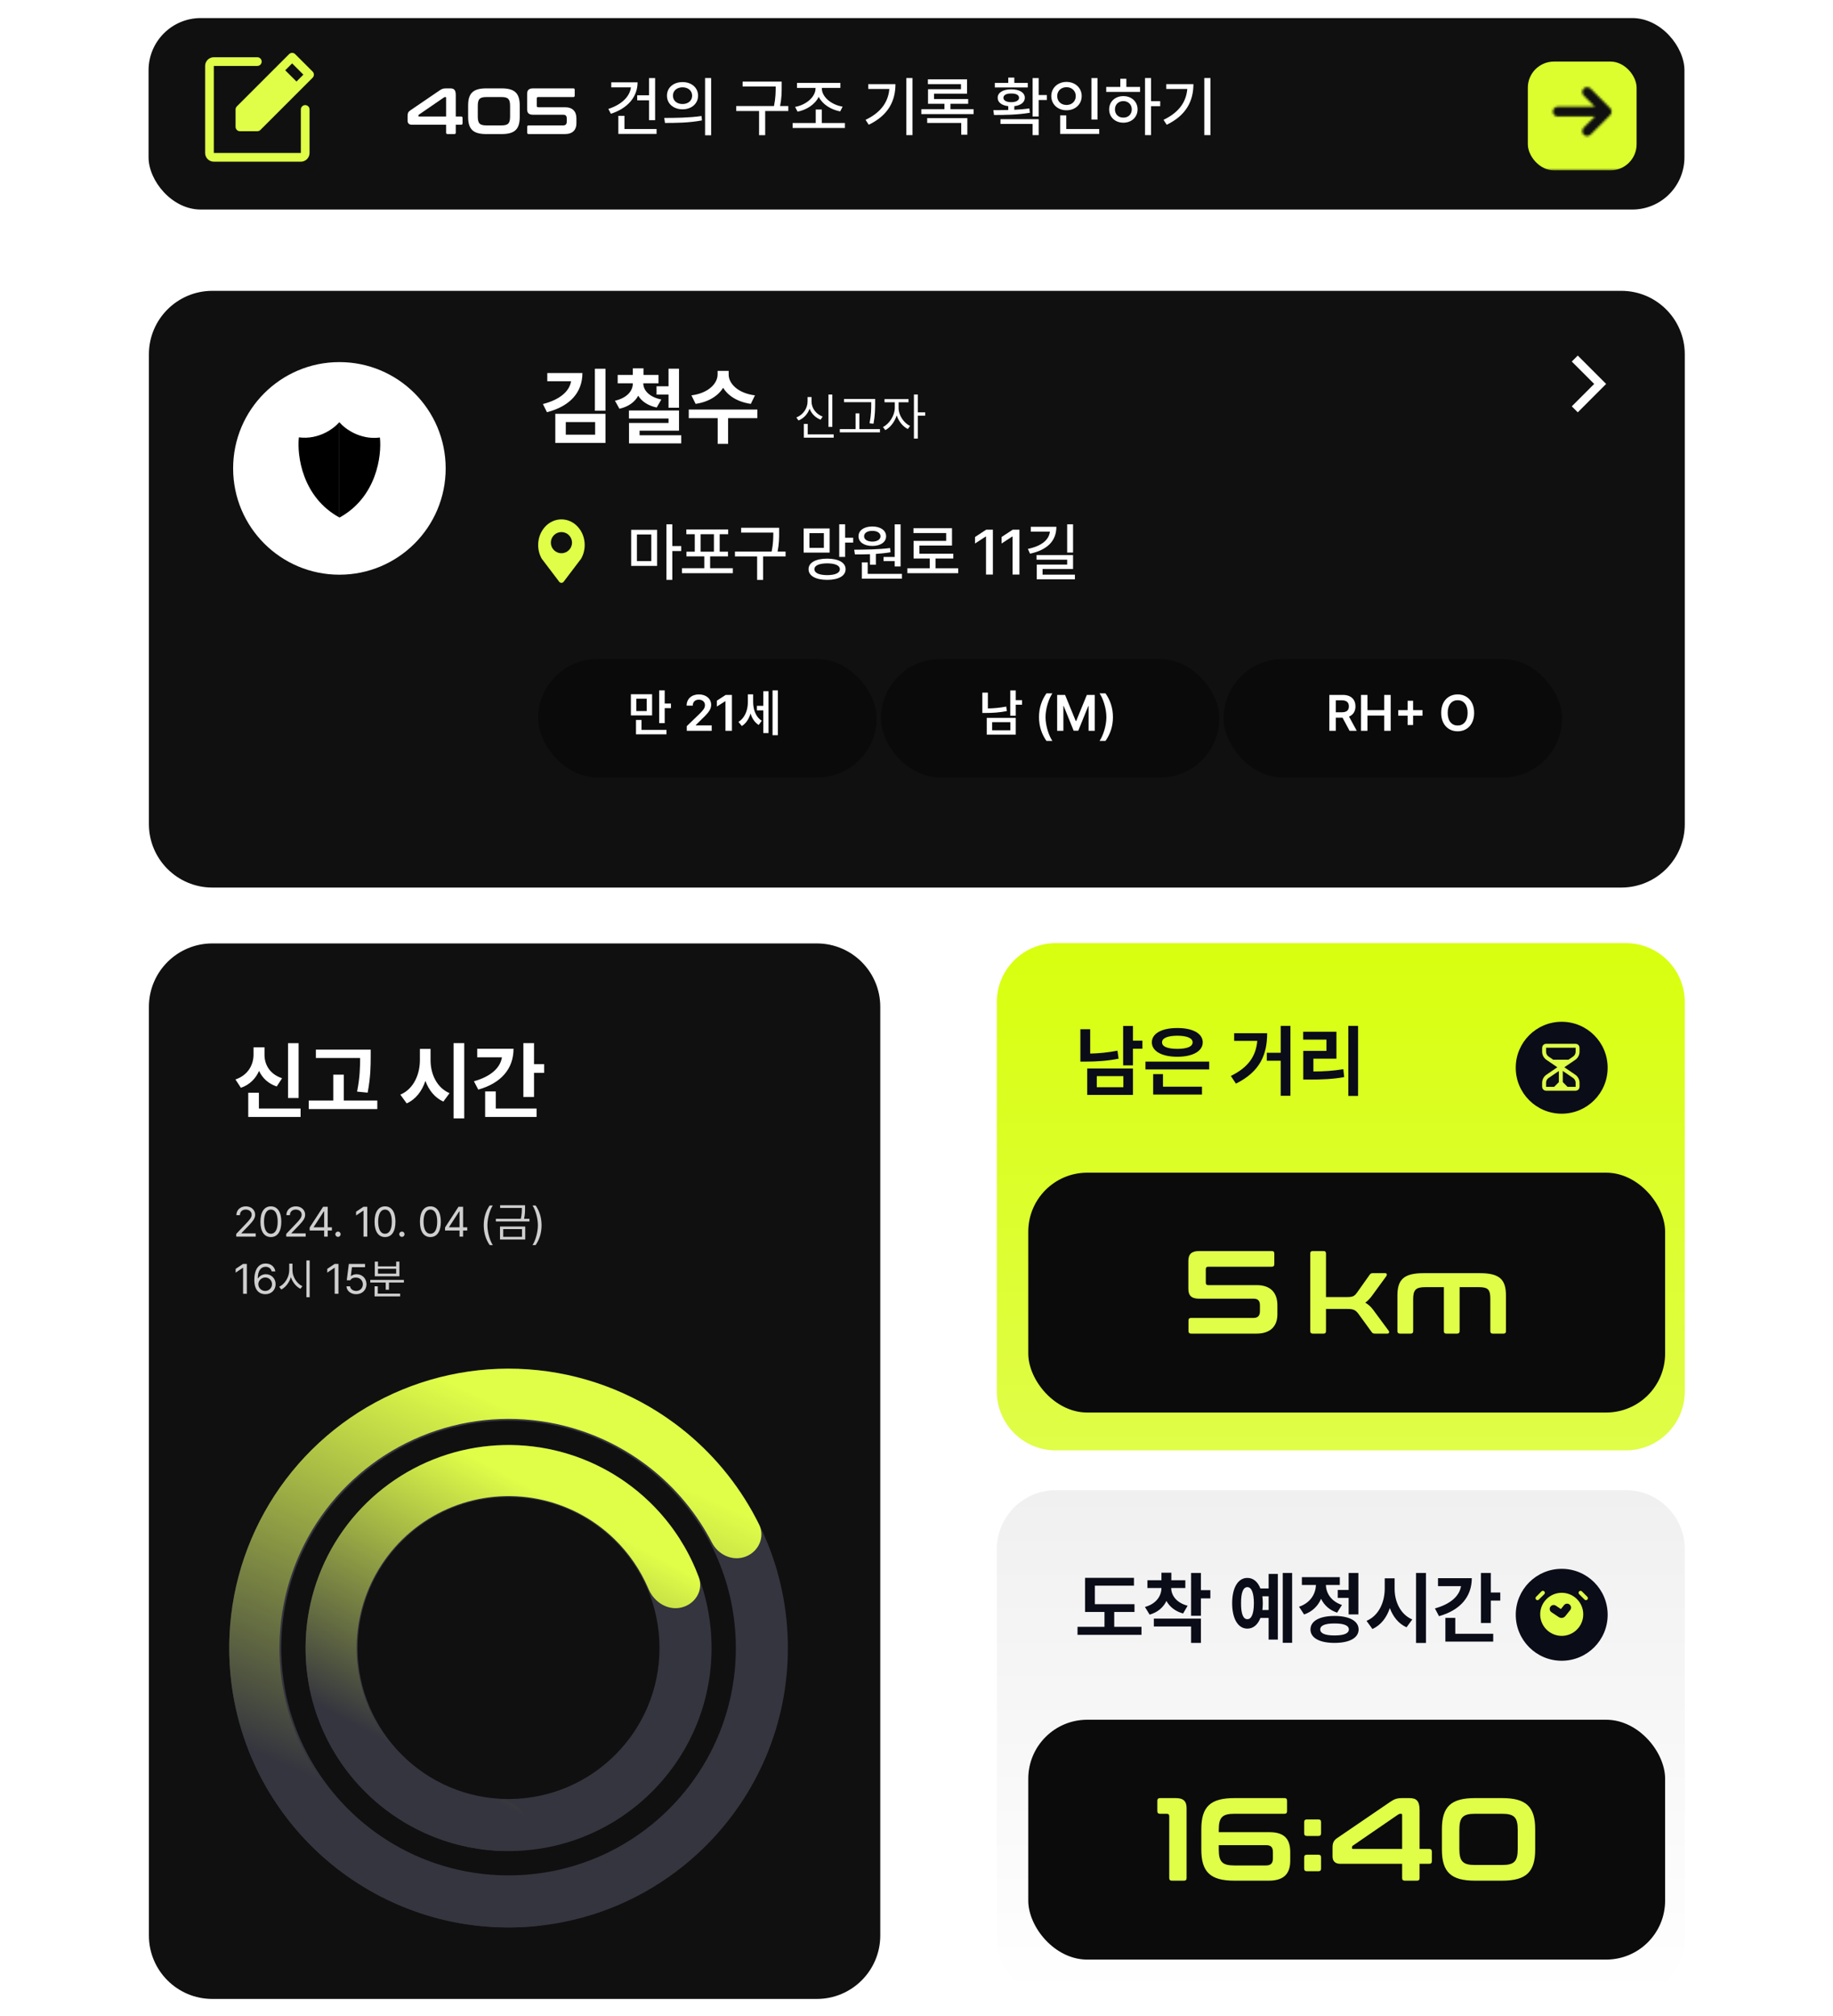 <svg width="802" height="882" viewBox="0 0 802 882" fill="none" xmlns="http://www.w3.org/2000/svg">
<g filter="url(#filter0_d_6078_117)">
<path d="M65.148 147.589C65.148 132.253 77.581 119.82 92.917 119.82H709.38C724.716 119.82 737.148 132.253 737.148 147.589V353.077C737.148 368.413 724.716 380.845 709.38 380.845H92.917C77.581 380.845 65.148 368.413 65.148 353.077V147.589Z" fill="#101010"/>
</g>
<path d="M254.823 163.184C254.823 171.861 249.146 177.791 239.312 180.322L237.54 176.743C244.952 174.844 249.146 171.192 249.869 166.763H239.456V163.184H254.823ZM242.963 193.772V181.009H264.911V193.772H242.963ZM247.555 190.157H260.391V184.625H247.555V190.157ZM260.283 179.671V161.303H264.911V179.671H260.283ZM281.471 167.776C281.489 170.704 284.038 173.687 289.353 174.754L287.328 178.261C283.459 177.448 280.766 175.567 279.247 173.109C277.783 175.821 275.035 177.9 271.021 178.803L269.069 175.296C274.384 174.067 276.879 170.957 276.879 167.776V167.667H270.262V164.015H276.879V161.123H281.543V164.015H288.124V167.667H281.471V167.776ZM275.179 183.07V179.563H297.09V188.385H279.844V190.41H298.067V193.953H275.215V185.022H292.499V183.07H275.179ZM287.256 172.621V168.969H292.499V161.267H297.09V178.37H292.499V172.621H287.256ZM318.821 163.834C318.803 167.721 322.78 172.006 330.319 172.946L328.511 176.67C322.762 175.839 318.55 173.181 316.398 169.62C314.229 173.163 310.035 175.839 304.358 176.67L302.514 172.946C309.999 172.006 313.958 167.721 313.976 163.834V162.244H318.821V163.834ZM301.357 182.925V179.165H331.367V182.925H318.568V194.17H314.012V182.925H301.357Z" fill="white"/>
<path d="M364.165 172.594V186.739H362.473V172.594H364.165ZM348.437 182.617C351.355 181.478 353.34 178.658 353.34 175.61V173.679H355.076V175.61C355.054 178.549 357.061 181.185 359.935 182.227L359.046 183.593C356.811 182.736 355.076 181.001 354.219 178.777C353.383 181.142 351.626 183.04 349.37 183.94L348.437 182.617ZM351.713 191.447V185.437H353.405V190.015H364.773V191.447H351.713ZM382.909 174.525V176.456C382.888 178.821 382.888 181.467 382.193 185.351L380.458 185.155C381.185 181.467 381.185 178.766 381.195 176.456V175.935H369.307V174.525H382.909ZM367.441 189.125V187.715H374.34V180.816H376.011V187.715H385.014V189.125H367.441ZM393.171 178.495C393.149 181.587 395.383 184.993 398.182 186.327L397.206 187.672C395.036 186.609 393.203 184.331 392.335 181.717C391.446 184.548 389.515 187.043 387.357 188.149L386.315 186.804C389.092 185.448 391.479 181.782 391.5 178.495V175.979H387.009V174.569H397.509V175.979H393.171V178.495ZM399.874 191.859V172.573H401.566V180.383H404.799V181.836H401.566V191.859H399.874Z" fill="white"/>
<g filter="url(#filter1_d_6078_117)">
<rect x="235.461" y="286.43" width="148.099" height="51.835" rx="25.917" fill="#0A0A0A"/>
</g>
<path d="M285.318 303.699V312.962H276.033V303.699H285.318ZM278.268 321.228V314.936H280.676V319.275H291.61V321.228H278.268ZM278.398 311.053H282.954V305.63H278.398V311.053ZM288.421 316.325V302.007H290.829V307.756H293.562V309.773H290.829V316.325H288.421ZM300.483 319.688V317.648L306.036 312.29C307.62 310.706 308.444 309.773 308.444 308.45C308.444 306.986 307.284 306.064 305.754 306.064C304.138 306.064 303.097 307.072 303.108 308.667H300.418C300.407 305.695 302.641 303.764 305.776 303.764C308.987 303.764 311.145 305.684 311.156 308.32C311.145 310.088 310.299 311.52 307.208 314.437L304.409 317.214V317.323H311.395V319.688H300.483ZM320.246 303.981V319.688H317.404V306.736H317.317L313.651 309.079V306.497L317.534 303.981H320.246ZM329.531 307.148C329.542 310.316 330.627 313.613 333.284 315.284L331.961 317.128C330.193 316.065 329.043 314.242 328.392 312.105C327.687 314.459 326.429 316.455 324.585 317.583L323.088 315.783C325.941 314.058 327.199 310.598 327.21 307.257V303.742H329.531V307.148ZM331.18 310.749V308.754H333.979V302.354H336.256V320.664H333.979V310.749H331.18ZM338.014 321.618V302.007H340.335V321.618H338.014Z" fill="white"/>
<g filter="url(#filter2_d_6078_117)">
<rect x="385.414" y="286.43" width="148.099" height="51.835" rx="25.917" fill="#0A0A0A"/>
</g>
<path d="M444.425 302.028V306.28H447.18V308.276H444.425V313.071H442.017V302.028H444.425ZM429.803 311.878V302.983H432.233V309.893C434.738 309.86 437.396 309.632 440.26 309.079L440.542 311.053C437.288 311.704 434.272 311.878 431.43 311.878H429.803ZM431.734 321.358V314.025H444.425V321.358H431.734ZM434.098 319.449H442.06V315.913H434.098V319.449ZM454.599 313.7C454.599 309.621 455.814 306.215 457.854 303.308H460.457C458.96 305.467 457.463 309.817 457.463 313.7C457.463 317.583 458.96 321.944 460.457 324.113H457.854C455.814 321.184 454.599 317.789 454.599 313.7ZM462.54 303.981H466.011L470.675 315.392H470.87L475.534 303.981H479.005V319.688H476.294V308.884H476.142L471.781 319.644H469.764L465.403 308.84H465.273V319.688H462.54V303.981ZM486.946 313.7C486.946 317.789 485.731 321.184 483.691 324.113H481.088C482.585 321.944 484.082 317.583 484.082 313.7C484.082 309.817 482.585 305.467 481.088 303.308H483.691C485.731 306.215 486.946 309.621 486.946 313.7Z" fill="white"/>
<g filter="url(#filter3_d_6078_117)">
<rect x="535.359" y="286.43" width="148.099" height="51.835" rx="25.917" fill="#0A0A0A"/>
</g>
<path d="M581.633 319.688V303.981H587.534C591.135 303.981 593.055 305.998 593.066 308.992C593.055 311.129 592.079 312.713 590.235 313.461L593.63 319.688H590.484L587.404 313.939H584.453V319.688H581.633ZM584.453 311.574H587.1C589.226 311.585 590.181 310.674 590.181 308.992C590.181 307.322 589.226 306.346 587.1 306.346H584.453V311.574ZM595.496 319.688V303.981H598.316V310.641H605.627V303.981H608.469V319.688H605.627V313.006H598.316V319.688H595.496ZM615.888 317.149V313.049H611.788V310.641H615.888V306.541H618.275V310.641H622.396V313.049H618.275V317.149H615.888ZM644.98 311.834C644.991 316.911 641.889 319.904 637.778 319.904C633.645 319.904 630.564 316.9 630.575 311.834C630.564 306.758 633.645 303.764 637.778 303.764C641.889 303.764 644.991 306.758 644.98 311.834ZM633.417 311.834C633.406 315.425 635.218 317.366 637.778 317.366C640.348 317.366 642.149 315.425 642.138 311.834C642.149 308.244 640.348 306.302 637.778 306.302C635.218 306.302 633.406 308.244 633.417 311.834Z" fill="white"/>
<path d="M287.515 231.765V247.547H276.153V231.765H287.515ZM278.675 245.459H284.966V233.799H278.675V245.459ZM291.583 253.649V229.351H294.159V238.87H298.064V241.039H294.159V253.649H291.583ZM320.634 248.551V250.747H298.397V248.551H308.159V243.371H300.349V241.337H303.983V233.69H300.295V231.602H318.6V233.69H314.885V241.337H318.518V243.371H310.708V248.551H320.634ZM306.532 241.337H312.363V233.69H306.532V241.337ZM340.898 230.87V233.012C340.898 235.317 340.898 237.826 340.22 241.283H343.718V243.398H333.875V253.676H331.271V243.398H321.563V241.283H337.617C338.335 237.812 338.335 235.276 338.349 233.012V232.985H324.275V230.87H340.898ZM362.987 231.168V241.744H351.625V231.168H362.987ZM353.767 248.985C353.767 246.11 356.913 244.374 361.93 244.374C366.892 244.374 369.984 246.11 369.984 248.985C369.984 251.927 366.892 253.635 361.93 253.649C356.913 253.635 353.767 251.927 353.767 248.985ZM354.147 239.656H360.465V233.229H354.147V239.656ZM356.343 248.985C356.33 250.666 358.418 251.561 361.93 251.588C365.414 251.561 367.475 250.666 367.462 248.985C367.475 247.371 365.414 246.449 361.93 246.435C358.418 246.449 356.33 247.371 356.343 248.985ZM367.19 243.615V229.351H369.767V235.236H373.292V237.351H369.767V243.615H367.19ZM394.045 229.378V247.791H391.468V245.459H386.587V243.642H391.468V229.378H394.045ZM373.733 240.47C378.221 240.429 384.282 240.388 389.462 239.737L389.624 241.581C387.55 241.934 385.367 242.151 383.225 242.3V247.032H380.648V242.436C378.289 242.53 376.025 242.53 374.059 242.53L373.733 240.47ZM375.632 234.585C375.618 232.009 378.072 230.3 381.679 230.3C385.231 230.3 387.699 232.009 387.699 234.585C387.699 237.175 385.231 238.815 381.679 238.815C378.086 238.815 375.618 237.175 375.632 234.585ZM377.096 253.134V246.002H379.645V251.045H394.641V253.134H377.096ZM378.072 234.585C378.059 236.022 379.523 236.917 381.679 236.917C383.753 236.917 385.245 236.022 385.258 234.585C385.245 233.134 383.753 232.199 381.679 232.226C379.523 232.199 378.059 233.134 378.072 234.585ZM419.245 248.578V250.747H397.008V248.578H406.798V244.32H399.72V236.592H413.984V233.175H399.666V231.06H416.533V238.653H402.269V242.205H417.102V244.32H409.347V248.578H419.245ZM434.419 231.71V251.344H431.409V234.693H431.3L426.609 237.758V234.91L431.49 231.71H434.419ZM446.033 231.71V251.344H443.023V234.693H442.914L438.223 237.758V234.91L443.104 231.71H446.033ZM469.497 229.351V241.717H466.921V229.351H469.497ZM449.728 240.117C455.803 238.842 458.975 236.117 459.369 232.551H451.003V230.436H462.202C462.189 236.809 458.026 240.592 450.677 242.205L449.728 240.117ZM453.525 244.835V242.802H469.497V248.903H456.155V251.371H470.311V253.405H453.606V246.978H466.921V244.835H453.525Z" fill="white"/>
<path fill-rule="evenodd" clip-rule="evenodd" d="M255.825 238.41C255.825 240.625 255.242 242.69 254.236 244.429L246.791 254.244C246.274 255.204 245.012 255.204 244.494 254.244L237.049 244.429C236.044 242.69 235.461 240.625 235.461 238.41C235.461 232.217 240.019 227.195 245.643 227.195C251.266 227.195 255.825 232.217 255.825 238.41ZM245.644 242.006C248.2 242.006 250.272 239.934 250.272 237.378C250.272 234.822 248.2 232.75 245.644 232.75C243.088 232.75 241.016 234.822 241.016 237.378C241.016 239.934 243.088 242.006 245.644 242.006Z" fill="#E0FD48"/>
<path d="M689.018 156.844L700.125 167.951L689.018 179.059" stroke="white" stroke-width="3.702"/>
<g filter="url(#filter4_d_6078_117)">
<path d="M436.148 675.948C436.148 661.7 447.699 650.148 461.948 650.148H711.348C725.597 650.148 737.148 661.699 737.148 675.948V846.228C737.148 860.477 725.597 872.028 711.348 872.028H461.948C447.699 872.028 436.148 860.477 436.148 846.228V675.948Z" fill="url(#paint0_linear_6078_117)"/>
</g>
<path d="M496.38 701.74V705.133H487.512V711.65H499.438V715.144H471.454V711.65H483.245V705.133H474.746V690.217H496.145V693.644H479.046V701.74H496.38ZM512.438 694.652C512.455 697.809 514.639 701.102 519.627 702.412L517.645 705.805C514.168 704.864 511.75 702.848 510.355 700.329C509.012 703.1 506.576 705.284 502.998 706.309L500.949 702.949C505.904 701.605 508.172 698.078 508.172 694.652H502.024V691.259H508.172V687.966H512.505V691.259H518.62V694.652H512.438ZM504.846 711.482V708.055H525.439V718.671H521.139V711.482H504.846ZM521.139 706.812V688.067H525.439V695.592H529.571V699.187H525.439V706.812H521.139ZM565.348 688.067V718.638H561.25V688.067H565.348ZM539.112 701.303C539.112 694.467 541.715 690.234 545.763 690.251C548.316 690.234 550.332 691.914 551.457 694.853H555.069V688.504H559.1V717.227H555.069V707.753H551.474C550.332 710.726 548.333 712.423 545.763 712.423C541.715 712.423 539.112 708.173 539.112 701.303ZM543.009 701.303C542.975 706.006 543.966 708.324 545.763 708.291C547.527 708.324 548.602 706.006 548.619 701.303C548.602 696.617 547.527 694.282 545.763 694.282C543.966 694.282 542.975 696.617 543.009 701.303ZM552.314 698.28C552.448 699.22 552.516 700.228 552.516 701.303C552.516 702.361 552.448 703.369 552.331 704.293H555.069V698.28H552.314ZM594.34 688.067V706.208H590.073V698.985H585.303V695.525H590.073V688.067H594.34ZM568.372 702.848C573.377 701.169 575.662 697.171 575.763 693.341H569.615V689.915H586.21V693.341H580.13C580.214 696.902 582.397 700.497 587.151 702.076L585.034 705.435C581.675 704.343 579.34 702.126 578.013 699.388C576.67 702.496 574.217 704.998 570.589 706.241L568.372 702.848ZM573.377 712.792C573.377 709.08 577.375 706.896 583.892 706.88C590.426 706.896 594.424 709.08 594.441 712.792C594.424 716.504 590.426 718.671 583.892 718.671C577.375 718.671 573.377 716.504 573.377 712.792ZM577.644 712.792C577.644 714.539 579.844 715.412 583.892 715.412C587.957 715.412 590.157 714.539 590.174 712.792C590.157 711.029 587.957 710.155 583.892 710.172C579.844 710.155 577.644 711.029 577.644 712.792ZM610.196 694.987C610.179 700.598 612.732 706.225 617.923 708.425L615.403 711.852C611.909 710.273 609.491 707.216 608.096 703.436C606.719 707.568 604.216 710.894 600.488 712.591L597.901 709.03C603.242 706.779 605.846 700.917 605.863 694.987V690.419H610.196V694.987ZM619.569 718.705V688.067H623.902V718.705H619.569ZM652.289 688.067V696.634H656.421V700.161H652.289V709.97H647.955V688.067H652.289ZM627.833 703.587C634.686 701.689 638.566 698.145 639.238 693.845H629.177V690.352H643.958C643.941 698.616 638.784 704.394 629.613 706.98L627.833 703.587ZM632.402 718.1V707.72H636.735V714.673H653.33V718.1H632.402Z" fill="#0A0C18"/>
<g filter="url(#filter5_d_6078_117)">
<circle cx="683.302" cy="704.654" r="20.107" fill="#0A0C18"/>
<path d="M675.059 695.031L672.703 697.387" stroke="#E0FD48" stroke-width="1.72" stroke-linecap="round"/>
<path d="M691.543 695.031L693.898 697.387" stroke="#E0FD48" stroke-width="1.72" stroke-linecap="round"/>
<path fill-rule="evenodd" clip-rule="evenodd" d="M683.305 713.875C688.509 713.875 692.727 709.657 692.727 704.453C692.727 699.25 688.509 695.031 683.305 695.031C678.101 695.031 673.883 699.25 673.883 704.453C673.883 709.657 678.101 713.875 683.305 713.875ZM687.005 702.582C687.599 701.841 687.478 700.758 686.737 700.165C685.995 699.571 684.913 699.692 684.319 700.433L682.949 702.146L680.728 700.666C679.937 700.139 678.869 700.352 678.342 701.143C677.815 701.933 678.029 703.001 678.819 703.528L682.025 705.665C682.953 706.283 684.199 706.09 684.896 705.219L687.005 702.582Z" fill="#E0FD48"/>
</g>
<g filter="url(#filter6_d_6078_117)">
<rect x="449.906" y="750.562" width="278.64" height="104.92" rx="25.8" fill="#0B0B0B"/>
</g>
<path d="M507.562 786.56H514.425C517.83 786.56 519.172 787.953 519.172 790.946V821.544C519.172 822.318 518.811 822.68 518.037 822.68H512.722C511.948 822.68 511.587 822.318 511.587 821.544V794.506C511.587 793.784 511.277 793.422 510.503 793.422H507.562C506.788 793.422 506.375 793.061 506.375 792.287V787.695C506.375 786.921 506.788 786.56 507.562 786.56ZM540.064 786.56H561.994C562.768 786.56 563.129 786.921 563.129 787.695V792.287C563.129 793.061 562.768 793.422 561.994 793.422H540.064C534.749 793.422 533.253 795.022 533.253 800.492V801.472H555.493C562.149 801.472 564.523 804.671 564.523 810.192V813.959C564.523 819.429 561.943 822.68 555.131 822.68H540.064C529.641 822.68 525.616 818.964 525.616 809.057V800.182C525.616 790.275 529.641 786.56 540.064 786.56ZM553.945 807.148H533.253V809.006C533.253 814.424 534.749 816.023 540.064 816.023H553.893C556.06 816.023 556.937 815.043 556.937 812.927V810.192C556.937 808.077 556.112 807.148 553.945 807.148ZM571.807 811.328H576.864C577.638 811.328 577.999 811.689 577.999 812.463V817.416C577.999 818.19 577.638 818.552 576.864 818.552H571.807C571.033 818.552 570.62 818.19 570.62 817.416V812.463C570.62 811.689 571.033 811.328 571.807 811.328ZM571.807 795.899H576.864C577.638 795.899 577.999 796.26 577.999 797.034V801.988C577.999 802.762 577.638 803.123 576.864 803.123H571.807C571.033 803.123 570.62 802.762 570.62 801.988V797.034C570.62 796.26 571.033 795.899 571.807 795.899ZM585.047 804.052L608.422 788.108C610.125 786.972 611.26 786.56 613.582 786.56H616.627C619.619 786.56 621.116 787.643 621.116 791.823V808.799H625.347C626.121 808.799 626.482 809.212 626.482 809.986V814.166C626.482 814.94 626.121 815.301 625.347 815.301H621.116V821.544C621.116 822.318 620.755 822.68 619.981 822.68H614.666C613.892 822.68 613.479 822.318 613.479 821.544V815.301H586.337C584.119 815.301 583.035 814.011 583.035 812.153V808.232C583.035 806.322 583.448 805.136 585.047 804.052ZM591.549 808.438C591.549 808.644 591.704 808.799 591.962 808.799H613.479V793.99C613.479 793.577 613.324 793.422 613.066 793.422H612.757C612.344 793.422 612.086 793.526 611.621 793.835L591.859 807.406C591.652 807.561 591.549 807.767 591.549 808.128V808.438ZM645.33 786.56H657.25C667.673 786.56 671.698 790.275 671.698 800.182V809.057C671.698 818.964 667.673 822.68 657.25 822.68H645.33C634.907 822.68 630.882 818.964 630.882 809.057V800.182C630.882 790.275 634.907 786.56 645.33 786.56ZM638.519 800.492V808.748C638.519 814.217 640.015 815.817 645.33 815.817H657.25C662.565 815.817 664.061 814.217 664.061 808.748V800.492C664.061 795.022 662.565 793.422 657.25 793.422H645.33C640.015 793.422 638.519 795.022 638.519 800.492Z" fill="#E0FD48"/>
<g filter="url(#filter7_d_6078_117)">
<path d="M436.148 436.644C436.148 422.395 447.699 410.844 461.948 410.844H711.348C725.597 410.844 737.148 422.395 737.148 436.644V606.924C737.148 621.173 725.597 632.724 711.348 632.724H461.948C447.699 632.724 436.148 621.173 436.148 606.924V436.644Z" fill="url(#paint1_linear_6078_117)"/>
</g>
<path d="M495.709 448.796V455.246H499.841V458.74H495.709V466.03H491.409V448.796H495.709ZM472.697 464.384V450.241H476.997V460.873C480.709 460.789 484.69 460.436 488.923 459.613L489.427 463.107C484.388 464.115 479.634 464.384 475.317 464.384H472.697ZM475.687 478.963V467.407H495.709V478.963H475.687ZM479.886 475.604H491.509V470.733H479.886V475.604ZM529.067 464.384V467.81H501.184V464.384H529.067ZM503.973 455.952C503.973 452.055 508.39 449.67 515.126 449.703C521.811 449.67 526.229 452.055 526.245 455.952C526.229 459.865 521.811 462.267 515.126 462.267C508.39 462.267 503.973 459.865 503.973 455.952ZM504.544 478.795V469.859H508.844V475.369H525.909V478.795H504.544ZM508.441 455.952C508.407 457.85 510.876 458.807 515.126 458.807C519.342 458.807 521.811 457.85 521.811 455.952C521.811 454.104 519.342 453.096 515.126 453.062C510.876 453.096 508.407 454.104 508.441 455.952ZM564.609 448.762V479.333H560.343V464.014H554.263V460.52H560.343V448.762H564.609ZM538.541 470.666C546.267 466.853 549.475 462.015 550.114 455.313H539.985V451.954H554.43C554.414 461.175 551.424 468.734 540.758 474.025L538.541 470.666ZM594.205 448.762V479.4H589.939V448.762H594.205ZM570.186 454.776V451.316H584.732V463.107H574.654V468.717C579.323 468.684 583.271 468.448 587.755 467.709L588.125 471.17C583.103 472.06 578.551 472.245 572.974 472.245H570.22V459.714H580.365V454.776H570.186Z" fill="#0A0C18"/>
<g filter="url(#filter8_d_6078_117)">
<circle cx="683.294" cy="465.349" r="20.107" fill="#0A0C18"/>
<path d="M682.862 464.977L688.091 461.839H677.633L682.862 464.977Z" fill="#E0FD48"/>
<path d="M682.923 465.147L688.739 469.106C689.68 469.747 690.244 470.812 690.244 471.95V473.7C690.244 474.175 689.859 474.56 689.384 474.56H676.462C675.987 474.56 675.602 474.175 675.602 473.7V471.95C675.602 470.812 676.165 469.747 677.106 469.106L682.923 465.147ZM682.923 465.147L688.739 461.188C689.68 460.547 690.244 459.483 690.244 458.344V456.594C690.244 456.119 689.859 455.734 689.384 455.734H676.462C675.987 455.734 675.602 456.119 675.602 456.594V458.344C675.602 459.483 676.165 460.547 677.106 461.188L682.923 465.147Z" stroke="#E0FD48" stroke-width="1.72" stroke-linecap="round" stroke-linejoin="round"/>
<path d="M686.064 474.275V474.707C686.064 474.849 685.949 474.965 685.806 474.965H680.047C679.905 474.965 679.789 474.849 679.789 474.707V474.275C679.789 474.047 679.88 473.828 680.041 473.667L681.954 471.754C682.491 471.217 683.362 471.217 683.9 471.754L685.812 473.667C685.974 473.828 686.064 474.047 686.064 474.275Z" fill="#E0FD48"/>
<path d="M682.914 471.416V465.141" stroke="#E0FD48" stroke-width="1.72" stroke-linecap="round" stroke-linejoin="round"/>
</g>
<g filter="url(#filter9_d_6078_117)">
<rect x="449.906" y="511.258" width="278.64" height="104.92" rx="25.8" fill="#0B0B0B"/>
</g>
<path d="M524.743 547.255H556.425C557.199 547.255 557.56 547.616 557.56 548.39V552.983C557.56 553.757 557.199 554.118 556.425 554.118H528.613C527.89 554.118 527.581 554.479 527.581 555.201V561.084C527.581 561.806 527.89 562.167 528.613 562.167H549.872C555.806 562.167 558.902 565.367 558.902 570.991V574.964C558.902 579.969 556.012 583.375 549.769 583.375H521.182C520.408 583.375 519.995 583.014 519.995 582.24V577.647C519.995 576.873 520.408 576.512 521.182 576.512H548.53C550.491 576.512 551.265 575.377 551.265 573.571V570.991C551.265 569.082 550.439 568.101 548.582 568.101H524.743C521.285 568.101 519.944 566.76 519.944 563.715V551.641C519.944 548.648 521.285 547.255 524.743 547.255ZM574.387 547.255H579.106C579.829 547.255 580.166 547.592 580.166 548.315V567.386H589.027C591.772 567.386 592.543 567.145 593.795 565.363L599.189 557.754C599.574 557.176 599.912 556.935 600.634 556.935H606.076C606.798 556.935 606.991 557.609 606.558 558.235L600.345 566.76C599.382 568.06 598.419 569.071 597.359 569.842C598.708 570.613 599.815 571.624 600.778 572.924L607.617 582.171C608.002 582.701 607.762 583.375 607.039 583.375H601.645C600.827 583.375 600.538 583.231 600.152 582.701L594.277 574.61C593.121 573.069 592.11 572.587 589.461 572.587H580.166V582.315C580.166 583.038 579.829 583.375 579.106 583.375H574.387C573.664 583.375 573.279 583.038 573.279 582.315V548.315C573.279 547.592 573.664 547.255 574.387 547.255ZM622.881 556.935H647.491C656.16 556.935 658.905 559.728 658.905 566.712V582.315C658.905 583.038 658.568 583.375 657.845 583.375H653.126C652.403 583.375 652.066 583.038 652.066 582.315V568.349C652.066 564.304 651.296 563.051 647.106 563.051H638.63V582.315C638.63 583.038 638.244 583.375 637.522 583.375H632.802C632.08 583.375 631.743 583.038 631.743 582.315V563.051H623.555C619.414 563.051 618.306 564.304 618.306 568.349V582.315C618.306 583.038 617.969 583.375 617.246 583.375H612.527C611.804 583.375 611.419 583.038 611.419 582.315V566.712C611.419 559.728 614.212 556.935 622.881 556.935Z" fill="#E0FD48"/>
<g filter="url(#filter10_d_6078_117)">
<rect x="65" y="6" width="672" height="83.762" rx="22.844" fill="#101010"/>
</g>
<path d="M135.434 47.882V66.919C135.434 67.929 135.033 68.897 134.319 69.611C133.605 70.325 132.637 70.726 131.627 70.726H93.553C92.544 70.726 91.575 70.325 90.861 69.611C90.147 68.897 89.746 67.929 89.746 66.919V28.845C89.746 27.836 90.147 26.867 90.861 26.153C91.575 25.439 92.544 25.038 93.553 25.038H112.59C113.095 25.038 113.579 25.239 113.936 25.596C114.293 25.953 114.494 26.437 114.494 26.942C114.494 27.447 114.293 27.931 113.936 28.288C113.579 28.645 113.095 28.845 112.59 28.845H93.553V66.919H131.627V47.882C131.627 47.377 131.828 46.893 132.185 46.536C132.542 46.179 133.026 45.978 133.531 45.978C134.036 45.978 134.52 46.179 134.877 46.536C135.234 46.893 135.434 47.377 135.434 47.882ZM136.781 34L113.937 56.844C113.76 57.02 113.55 57.161 113.319 57.256C113.088 57.352 112.84 57.401 112.59 57.401H104.976C104.471 57.401 103.986 57.2 103.629 56.843C103.272 56.486 103.072 56.002 103.072 55.497V47.882C103.072 47.632 103.121 47.385 103.216 47.153C103.312 46.922 103.452 46.712 103.629 46.535L126.473 23.691C126.65 23.514 126.86 23.374 127.091 23.278C127.322 23.182 127.57 23.133 127.82 23.133C128.07 23.133 128.318 23.182 128.549 23.278C128.78 23.374 128.99 23.514 129.167 23.691L136.781 31.306C136.958 31.483 137.099 31.693 137.195 31.924C137.29 32.155 137.34 32.403 137.34 32.653C137.34 32.903 137.29 33.151 137.195 33.382C137.099 33.613 136.958 33.823 136.781 34ZM132.736 32.653L127.82 27.729L124.8 30.749L129.723 35.672L132.736 32.653Z" fill="#E0FD48"/>
<path d="M179.454 48.34L192.39 39.516C193.332 38.888 193.96 38.66 195.245 38.66H196.93C198.586 38.66 199.414 39.259 199.414 41.572V50.967H201.756C202.184 50.967 202.384 51.196 202.384 51.624V53.937C202.384 54.365 202.184 54.565 201.756 54.565H199.414V58.02C199.414 58.449 199.214 58.648 198.786 58.648H195.845C195.417 58.648 195.188 58.449 195.188 58.02V54.565H180.168C178.94 54.565 178.34 53.851 178.34 52.823V50.653C178.34 49.596 178.569 48.94 179.454 48.34ZM183.052 50.767C183.052 50.881 183.138 50.967 183.281 50.967H195.188V42.772C195.188 42.543 195.102 42.458 194.96 42.458H194.788C194.56 42.458 194.417 42.515 194.16 42.686L183.223 50.196C183.109 50.282 183.052 50.396 183.052 50.596V50.767ZM212.814 38.66H219.411C225.179 38.66 227.406 40.716 227.406 46.198V51.11C227.406 56.593 225.179 58.648 219.411 58.648H212.814C207.046 58.648 204.819 56.593 204.819 51.11V46.198C204.819 40.716 207.046 38.66 212.814 38.66ZM209.045 46.37V50.938C209.045 53.965 209.873 54.851 212.814 54.851H219.411C222.352 54.851 223.18 53.965 223.18 50.938V46.37C223.18 43.343 222.352 42.458 219.411 42.458H212.814C209.873 42.458 209.045 43.343 209.045 46.37ZM233.295 38.66H250.828C251.256 38.66 251.456 38.86 251.456 39.288V41.829C251.456 42.258 251.256 42.458 250.828 42.458H235.437C235.037 42.458 234.866 42.657 234.866 43.057V46.313C234.866 46.712 235.037 46.912 235.437 46.912H247.201C250.485 46.912 252.199 48.683 252.199 51.795V53.994C252.199 56.764 250.6 58.648 247.144 58.648H231.325C230.896 58.648 230.668 58.449 230.668 58.02V55.479C230.668 55.05 230.896 54.851 231.325 54.851H246.459C247.544 54.851 247.972 54.222 247.972 53.223V51.795C247.972 50.739 247.516 50.196 246.488 50.196H233.295C231.382 50.196 230.639 49.454 230.639 47.769V41.087C230.639 39.431 231.382 38.66 233.295 38.66Z" fill="white"/>
<path d="M286.634 34.154V52.559H283.985V43.887H278.798V41.684H283.985V34.154H286.634ZM266.166 47.651C271.729 45.853 275.507 42.465 276.051 38.226H267.448V36.023H278.965C278.937 42.548 274.462 47.456 267.281 49.771L266.166 47.651ZM270.544 58.583V50.663H273.221V56.435H287.275V58.583H270.544ZM298.625 35.911C302.571 35.897 305.415 38.337 305.429 41.851C305.415 45.365 302.571 47.805 298.625 47.819C294.693 47.805 291.807 45.365 291.821 41.851C291.807 38.337 294.693 35.897 298.625 35.911ZM290.622 51.583C295.167 51.583 301.469 51.541 306.935 50.747L307.13 52.671C301.483 53.758 295.418 53.786 290.956 53.786L290.622 51.583ZM294.442 41.851C294.414 44.068 296.199 45.504 298.625 45.504C301.051 45.504 302.836 44.068 302.836 41.851C302.836 39.662 301.051 38.198 298.625 38.198C296.199 38.198 294.414 39.662 294.442 41.851ZM308.496 59.168V34.127H311.146V59.168H308.496ZM342.015 35.688V37.891C342.015 40.262 342.015 42.841 341.318 46.397H344.916V48.572H334.793V59.14H332.116V48.572H322.133V46.397H338.641C339.38 42.827 339.38 40.22 339.394 37.891V37.863H324.921V35.688H342.015ZM369.678 53.814V55.989H346.812V53.814H356.907V47.902H359.556V53.814H369.678ZM347.871 46.759C352.514 45.978 356.823 42.506 356.823 38.672V38.449H348.708V36.274H367.698V38.449H359.584V38.672C359.584 42.506 363.92 45.908 368.674 46.648L367.615 48.739C363.571 47.986 359.849 45.644 358.217 42.353C356.614 45.685 352.919 48.07 348.959 48.85L347.871 46.759ZM399.237 34.127V59.112H396.56V34.127H399.237ZM378.713 52.42C385.35 49.255 388.599 44.751 389.115 38.923H379.912V36.804H391.792C391.792 44.124 388.683 50.454 380.108 54.567L378.713 52.42ZM425.98 47.763V49.91H403.114V47.763H413.236V45.393H406.042V39.035H420.459V36.804H405.986V34.712H423.108V40.987H408.663V43.329H423.61V45.393H415.857V47.763H425.98ZM405.679 53.786V51.667H423.247V58.917H420.57V53.786H405.679ZM454.452 34.154V41.572H458.021V43.747H454.452V50.97H451.803V34.154H454.452ZM434.625 48.181C436.563 48.181 438.808 48.181 441.15 48.125V46.438C438.306 46.118 436.493 44.779 436.521 42.771C436.493 40.485 438.877 39.062 442.461 39.09C446.044 39.062 448.386 40.485 448.4 42.771C448.386 44.765 446.616 46.104 443.799 46.438V48.028C446.03 47.916 448.289 47.735 450.38 47.428L450.603 49.325C445.235 50.259 439.31 50.3 434.904 50.3L434.625 48.181ZM435.266 38.254V36.274H441.15V33.931H443.799V36.274H449.683V38.254H435.266ZM437.748 54.205V52.141H454.452V59.112H451.803V54.205H437.748ZM439.031 42.771C439.031 43.943 440.327 44.709 442.461 44.695C444.566 44.709 445.877 43.943 445.863 42.771C445.877 41.572 444.566 40.875 442.461 40.903C440.327 40.875 439.031 41.572 439.031 42.771ZM480.19 34.154V52.308H477.541V34.154H480.19ZM459.973 42.018C459.987 38.407 462.859 35.842 466.638 35.828C470.402 35.842 473.275 38.407 473.275 42.018C473.275 45.685 470.402 48.237 466.638 48.237C462.859 48.237 459.987 45.685 459.973 42.018ZM462.567 42.018C462.553 44.375 464.309 45.922 466.638 45.922C468.925 45.922 470.681 44.375 470.681 42.018C470.681 39.718 468.925 38.142 466.638 38.142C464.309 38.142 462.553 39.718 462.567 42.018ZM463.849 58.583V50.468H466.526V56.435H480.943V58.583H463.849ZM503.615 34.127V44.249H507.63V46.452H503.615V59.112H500.993V34.127H503.615ZM484.011 40.206V38.031H490.174V34.461H492.823V38.031H498.818V40.206H484.011ZM485.294 47.847C485.294 44.444 487.915 42.046 491.512 42.046C495.096 42.046 497.717 44.444 497.731 47.847C497.717 51.276 495.096 53.661 491.512 53.675C487.915 53.661 485.294 51.276 485.294 47.847ZM487.831 47.847C487.817 50.022 489.379 51.472 491.512 51.444C493.631 51.472 495.179 50.022 495.193 47.847C495.179 45.713 493.631 44.235 491.512 44.221C489.379 44.235 487.817 45.713 487.831 47.847ZM529.604 34.127V59.112H526.927V34.127H529.604ZM509.08 52.42C515.717 49.255 518.966 44.751 519.482 38.923H510.279V36.804H522.159C522.159 44.124 519.05 50.454 510.475 54.567L509.08 52.42Z" fill="white"/>
<mask id="mask0_6078_117" style="mask-type:alpha" maskUnits="userSpaceOnUse" x="666" y="23" width="52" height="52">
<path d="M713.69 23.125H670.858C669.722 23.125 668.632 23.576 667.829 24.38C667.025 25.183 666.574 26.272 666.574 27.408V70.241C666.574 71.377 667.025 72.467 667.829 73.27C668.632 74.073 669.722 74.524 670.858 74.524H713.69C714.826 74.524 715.916 74.073 716.719 73.27C717.522 72.467 717.974 71.377 717.974 70.241V27.408C717.974 26.272 717.522 25.183 716.719 24.38C715.916 23.576 714.826 23.125 713.69 23.125ZM704.497 50.34L695.931 58.907C695.529 59.308 694.984 59.534 694.416 59.534C693.847 59.534 693.302 59.308 692.9 58.907C692.499 58.505 692.273 57.96 692.273 57.391C692.273 56.823 692.499 56.278 692.9 55.876L697.813 50.966H681.566C680.998 50.966 680.453 50.741 680.051 50.339C679.65 49.938 679.424 49.393 679.424 48.825C679.424 48.257 679.65 47.712 680.051 47.31C680.453 46.909 680.998 46.683 681.566 46.683H697.813L692.9 41.773C692.499 41.371 692.273 40.827 692.273 40.258C692.273 39.69 692.499 39.145 692.9 38.743C693.302 38.341 693.847 38.115 694.416 38.115C694.984 38.115 695.529 38.341 695.931 38.743L704.497 47.309C704.696 47.508 704.854 47.745 704.962 48.005C705.07 48.265 705.125 48.543 705.125 48.825C705.125 49.106 705.07 49.385 704.962 49.645C704.854 49.905 704.696 50.141 704.497 50.34Z" fill="url(#paint2_linear_6078_117)"/>
</mask>
<g mask="url(#mask0_6078_117)">
<g filter="url(#filter11_d_6078_117)">
<rect x="668.477" y="25.031" width="47.592" height="47.592" rx="11.422" fill="#DCFE2E"/>
</g>
</g>
<g filter="url(#filter12_d_6078_117)">
<path d="M65.148 438.589C65.148 423.266 77.571 410.844 92.894 410.844H357.403C372.726 410.844 385.148 423.266 385.148 438.589V844.821C385.148 860.144 372.726 872.566 357.403 872.566H92.894C77.571 872.566 65.148 860.144 65.148 844.821V438.589Z" fill="#101010"/>
</g>
<path d="M130.653 456.336V480.324H126.028V456.336H130.653ZM103.015 472.195C108.525 470.353 110.927 465.783 110.927 461.321V458.142H115.732V461.321C115.696 465.675 118.026 469.919 123.427 471.654L121.079 475.266C117.358 474.038 114.811 471.581 113.348 468.456C111.867 471.816 109.247 474.526 105.4 475.844L103.015 472.195ZM108.615 488.597V478.012H113.276V484.912H131.52V488.597H108.615ZM162.192 459.154V462.261C162.174 466.379 162.174 471.003 160.855 477.976L156.231 477.506C157.495 471.292 157.549 466.668 157.568 462.802H138.203V459.154H162.192ZM135.096 485.165V481.408H145.826V470.1H150.414V481.408H165.082V485.165H135.096ZM188.384 463.742C188.366 469.775 191.112 475.826 196.693 478.193L193.984 481.878C190.226 480.18 187.625 476.892 186.126 472.828C184.645 477.271 181.953 480.848 177.943 482.672L175.161 478.843C180.906 476.422 183.706 470.118 183.724 463.742V458.828H188.384V463.742ZM198.463 489.248V456.3H203.124V489.248H198.463ZM233.651 456.3V465.512H238.095V469.305H233.651V479.854H228.991V456.3H233.651ZM207.351 472.99C214.721 470.949 218.893 467.138 219.616 462.513H208.796V458.756H224.692C224.674 467.643 219.128 473.857 209.265 476.639L207.351 472.99ZM212.264 488.597V477.434H216.924V484.912H234.771V488.597H212.264Z" fill="white"/>
<g filter="url(#filter13_d_6078_117)">
<path fill-rule="evenodd" clip-rule="evenodd" d="M222.508 818.515C277.429 818.515 321.952 773.992 321.952 719.07C321.952 664.148 277.429 619.625 222.508 619.625C167.586 619.625 123.063 664.148 123.063 719.07C123.063 773.992 167.586 818.515 222.508 818.515ZM222.508 841.288C290.007 841.288 344.726 786.569 344.726 719.07C344.726 651.571 290.007 596.852 222.508 596.852C155.008 596.852 100.289 651.571 100.289 719.07C100.289 786.569 155.008 841.288 222.508 841.288Z" fill="#35353F"/>
<path fill-rule="evenodd" clip-rule="evenodd" d="M228.084 819.147C213.62 819.953 199.098 817.617 185.536 812.234C167.82 805.204 152.476 793.268 141.303 777.827C130.13 762.385 123.591 744.078 122.454 725.052C121.317 706.026 125.627 687.07 134.881 670.407C144.135 653.744 157.947 640.065 174.699 630.974C191.452 621.883 210.448 617.757 229.462 619.079C248.476 620.402 266.719 627.118 282.051 638.441C293.789 647.109 303.448 658.202 310.409 670.905C310.787 671.594 311.156 672.288 311.518 672.987C311.826 673.582 312.177 674.146 312.565 674.675C315.694 678.948 321.244 680.995 326.284 679.051C331.949 676.867 334.815 670.476 332.13 665.031C331.775 664.309 331.412 663.592 331.043 662.878C330.441 661.717 329.822 660.566 329.184 659.426C320.737 644.318 309.142 631.116 295.112 620.755C276.417 606.948 254.173 598.759 230.988 597.146C207.803 595.534 184.639 600.565 164.213 611.65C143.786 622.735 126.943 639.415 115.66 659.733C104.376 680.051 99.12 703.165 100.507 726.364C101.894 749.563 109.867 771.886 123.491 790.715C137.114 809.544 155.824 824.098 177.426 832.67C193.638 839.104 210.973 841.968 228.263 841.153C229.568 841.092 230.873 841.009 232.176 840.906C232.977 840.842 233.778 840.771 234.578 840.691C240.62 840.091 244.53 834.281 243.39 828.317C242.376 823.012 237.704 819.382 232.424 818.984C231.769 818.935 231.105 818.935 230.437 818.988C229.653 819.05 228.868 819.103 228.084 819.147Z" fill="url(#paint3_linear_6078_117)"/>
<path fill-rule="evenodd" clip-rule="evenodd" d="M222.512 785.111C258.987 785.111 288.556 755.542 288.556 719.067C288.556 682.592 258.987 653.024 222.512 653.024C186.038 653.024 156.469 682.592 156.469 719.067C156.469 755.542 186.038 785.111 222.512 785.111ZM222.512 807.884C271.565 807.884 311.33 768.119 311.33 719.067C311.33 670.015 271.565 630.25 222.512 630.25C173.46 630.25 133.695 670.015 133.695 719.067C133.695 768.119 173.46 807.884 222.512 807.884Z" fill="#35353F"/>
<path fill-rule="evenodd" clip-rule="evenodd" d="M217.954 785.377C209.134 784.77 200.483 782.407 192.524 778.383C181.108 772.612 171.6 763.668 165.141 752.627C158.682 741.585 155.547 728.914 156.111 716.134C156.676 703.355 160.916 691.009 168.323 680.58C175.73 670.151 185.99 662.081 197.87 657.338C209.751 652.595 222.747 651.382 235.3 653.843C247.853 656.304 259.43 662.335 268.64 671.213C275.061 677.402 280.142 684.792 283.62 692.92C283.67 693.039 283.721 693.157 283.771 693.276C284.142 694.158 284.598 694.994 285.126 695.772C288.005 700.013 293.026 702.531 298.103 701.34C304.112 699.931 307.907 693.881 305.755 688.097C305.318 686.922 304.856 685.757 304.37 684.603C304.013 683.755 303.643 682.913 303.26 682.077C298.654 672.022 292.188 662.868 284.151 655.121C271.844 643.258 256.375 635.198 239.6 631.909C222.826 628.621 205.459 630.242 189.583 636.58C173.708 642.917 159.998 653.701 150.1 667.638C140.202 681.574 134.536 698.071 133.782 715.148C133.028 732.225 137.217 749.157 145.848 763.912C154.479 778.667 167.184 790.618 182.439 798.33C192.401 803.367 203.175 806.456 214.185 807.493C215.101 807.579 216.018 807.651 216.937 807.709C218.186 807.788 219.438 807.84 220.691 807.866C226.862 807.992 231.324 802.416 230.675 796.279C230.126 791.092 226.096 787.181 221.143 785.86C220.234 785.618 219.295 785.462 218.34 785.402C218.211 785.394 218.082 785.386 217.954 785.377Z" fill="url(#paint4_linear_6078_117)"/>
</g>
<path opacity="0.8" d="M103.377 540.961L103.359 539.769L107.82 535.072C109.365 533.428 110.105 532.543 110.114 531.333C110.105 529.987 108.986 529.12 107.513 529.111C105.951 529.12 104.975 530.105 104.966 531.568H103.431C103.413 529.256 105.201 527.702 107.568 527.702C109.943 527.702 111.623 529.301 111.632 531.333C111.623 532.796 110.945 533.934 108.633 536.319L105.635 539.407V539.516H111.867V540.961H103.377ZM118.514 541.142C115.615 541.142 113.935 538.703 113.944 534.422C113.935 530.177 115.633 527.702 118.514 527.702C121.386 527.702 123.084 530.177 123.084 534.422C123.084 538.703 121.413 541.142 118.514 541.142ZM115.515 534.422C115.525 537.809 116.617 539.696 118.514 539.696C120.402 539.696 121.504 537.809 121.495 534.422C121.504 531.035 120.393 529.12 118.514 529.111C116.635 529.12 115.525 531.035 115.515 534.422ZM125.252 540.961L125.234 539.769L129.695 535.072C131.24 533.428 131.98 532.543 131.989 531.333C131.98 529.987 130.861 529.12 129.388 529.111C127.826 529.12 126.85 530.105 126.841 531.568H125.306C125.288 529.256 127.076 527.702 129.443 527.702C131.818 527.702 133.498 529.301 133.507 531.333C133.498 532.796 132.82 533.934 130.508 536.319L127.51 539.407V539.516H133.742V540.961H125.252ZM135.494 538.288V536.951L141.383 527.883H143.388V536.861H145.212V538.288H143.388V540.961H141.834V538.288H135.494ZM137.246 536.861H141.834V529.942H141.672L137.246 536.752V536.861ZM147.885 541.069C147.253 541.06 146.711 540.536 146.729 539.895C146.711 539.263 147.253 538.739 147.885 538.739C148.527 538.739 149.051 539.263 149.042 539.895C149.051 540.536 148.527 541.06 147.885 541.069ZM160.693 527.883V540.961H159.049V529.581H158.976L155.797 531.694V530.051L159.049 527.883H160.693ZM168.46 541.142C165.561 541.142 163.881 538.703 163.89 534.422C163.881 530.177 165.579 527.702 168.46 527.702C171.332 527.702 173.03 530.177 173.03 534.422C173.03 538.703 171.359 541.142 168.46 541.142ZM165.461 534.422C165.47 537.809 166.563 539.696 168.46 539.696C170.348 539.696 171.449 537.809 171.44 534.422C171.449 531.035 170.338 529.12 168.46 529.111C166.581 529.12 165.47 531.035 165.461 534.422ZM175.848 541.069C175.216 541.06 174.674 540.536 174.692 539.895C174.674 539.263 175.216 538.739 175.848 538.739C176.489 538.739 177.013 539.263 177.004 539.895C177.013 540.536 176.489 541.06 175.848 541.069ZM188.312 541.142C185.413 541.142 183.733 538.703 183.742 534.422C183.733 530.177 185.431 527.702 188.312 527.702C191.184 527.702 192.882 530.177 192.882 534.422C192.882 538.703 191.211 541.142 188.312 541.142ZM185.313 534.422C185.322 537.809 186.415 539.696 188.312 539.696C190.199 539.696 191.301 537.809 191.292 534.422C191.301 531.035 190.19 529.12 188.312 529.111C186.433 529.12 185.322 531.035 185.313 534.422ZM194.724 538.288V536.951L200.613 527.883H202.618V536.861H204.443V538.288H202.618V540.961H201.065V538.288H194.724ZM196.476 536.861H201.065V529.942H200.902L196.476 536.752V536.861ZM211.65 535.975C211.668 532.57 212.589 529.734 214.251 527.323H215.624C214.405 529.102 213.267 532.76 213.258 535.975C213.267 539.2 214.405 542.849 215.624 544.646H214.251C212.589 542.225 211.668 539.389 211.65 535.975ZM229.732 527.233V528.425C229.732 529.671 229.732 531.134 229.307 533.139H231.664V534.314H216.961V533.139H227.88C228.332 531.116 228.332 529.671 228.323 528.425V528.407H218.821V527.233H229.732ZM218.767 542.207V536.535H229.804V542.207H218.767ZM220.176 541.051H228.395V537.655H220.176V541.051ZM236.957 535.975C236.939 539.389 236.018 542.225 234.356 544.646H232.983C234.202 542.849 235.34 539.2 235.349 535.975C235.34 532.76 234.202 529.102 232.983 527.323H234.356C236.018 529.734 236.939 532.57 236.957 535.975ZM108.001 552.883V565.961H106.357V554.581H106.285L103.106 556.694V555.051L106.357 552.883H108.001ZM116.039 566.142C113.772 566.114 111.271 564.769 111.271 559.928C111.271 555.294 113.167 552.702 116.238 552.702C118.541 552.702 120.149 554.12 120.483 556.17H118.875C118.577 555.014 117.692 554.147 116.238 554.147C114.088 554.147 112.797 555.981 112.806 559.133H112.969C113.718 558.04 114.919 557.399 116.328 557.399C118.65 557.399 120.591 559.205 120.591 561.734C120.591 564.2 118.794 566.169 116.039 566.142ZM113.023 561.77C113.032 563.306 114.287 564.706 116.039 564.715C117.728 564.706 119.011 563.378 119.02 561.752C119.011 560.144 117.782 558.835 116.075 558.826C114.359 558.835 113.041 560.226 113.023 561.77ZM127.961 555.683C127.952 558.618 129.948 561.562 132.315 562.637L131.448 563.757C129.614 562.872 128.034 560.966 127.266 558.681C126.525 561.102 124.945 563.134 123.066 564.082L122.163 562.89C124.556 561.797 126.534 558.726 126.552 555.683V552.756H127.961V555.683ZM134.067 567.46V551.366H135.494V567.46H134.067ZM148.084 552.883V565.961H146.44V554.581H146.368L143.189 556.694V555.051L146.44 552.883H148.084ZM155.833 566.142C153.476 566.142 151.688 564.687 151.588 562.673H153.16C153.277 563.838 154.415 564.706 155.833 564.715C157.531 564.706 158.76 563.468 158.76 561.824C158.76 560.126 157.486 558.871 155.725 558.862C154.623 558.844 153.765 559.187 153.286 560.036H151.715L152.636 552.883H159.717V554.328H153.991L153.503 558.157H153.63C154.217 557.706 155.093 557.399 156.014 557.399C158.507 557.399 160.34 559.241 160.349 561.788C160.34 564.317 158.444 566.142 155.833 566.142ZM176.715 559.874V561.03H170.176V564.173H168.767V561.03H162.011V559.874H176.715ZM163.89 567.081V562.691H165.299V565.889H175.071V567.081H163.89ZM163.98 558.302V551.889H165.389V553.949H173.337V551.889H174.746V558.302H163.98ZM165.389 557.146H173.337V555.032H165.389V557.146Z" fill="white"/>
<circle cx="148.5" cy="204.898" r="46.5" fill="white"/>
<path d="M130.764 191.316C139.547 192.461 146.244 187.338 148.494 184.633V226.366C132.237 217.474 129.9 199.294 130.764 191.316Z" fill="black"/>
<path d="M166.224 191.386C157.441 192.532 150.745 187.408 148.494 184.703V226.436C164.751 217.544 167.088 199.364 166.224 191.386Z" fill="black"/>
<defs>
<filter id="filter0_d_6078_117" x="0.54" y="62.617" width="801.217" height="390.24" filterUnits="userSpaceOnUse" color-interpolation-filters="sRGB">
<feFlood flood-opacity="0" result="BackgroundImageFix"/>
<feColorMatrix in="SourceAlpha" type="matrix" values="0 0 0 0 0 0 0 0 0 0 0 0 0 0 0 0 0 0 127 0" result="hardAlpha"/>
<feOffset dy="7.405"/>
<feGaussianBlur stdDeviation="32.304"/>
<feComposite in2="hardAlpha" operator="out"/>
<feColorMatrix type="matrix" values="0 0 0 0 0 0 0 0 0 0 0 0 0 0 0 0 0 0 0.25 0"/>
<feBlend mode="normal" in2="BackgroundImageFix" result="effect1_dropShadow_6078_117"/>
<feBlend mode="normal" in="SourceGraphic" in2="effect1_dropShadow_6078_117" result="shape"/>
</filter>
<filter id="filter1_d_6078_117" x="228.056" y="280.876" width="162.908" height="66.646" filterUnits="userSpaceOnUse" color-interpolation-filters="sRGB">
<feFlood flood-opacity="0" result="BackgroundImageFix"/>
<feColorMatrix in="SourceAlpha" type="matrix" values="0 0 0 0 0 0 0 0 0 0 0 0 0 0 0 0 0 0 127 0" result="hardAlpha"/>
<feOffset dy="1.851"/>
<feGaussianBlur stdDeviation="3.702"/>
<feComposite in2="hardAlpha" operator="out"/>
<feColorMatrix type="matrix" values="0 0 0 0 0 0 0 0 0 0 0 0 0 0 0 0 0 0 0.35 0"/>
<feBlend mode="normal" in2="BackgroundImageFix" result="effect1_dropShadow_6078_117"/>
<feBlend mode="normal" in="SourceGraphic" in2="effect1_dropShadow_6078_117" result="shape"/>
</filter>
<filter id="filter2_d_6078_117" x="378.009" y="280.876" width="162.908" height="66.646" filterUnits="userSpaceOnUse" color-interpolation-filters="sRGB">
<feFlood flood-opacity="0" result="BackgroundImageFix"/>
<feColorMatrix in="SourceAlpha" type="matrix" values="0 0 0 0 0 0 0 0 0 0 0 0 0 0 0 0 0 0 127 0" result="hardAlpha"/>
<feOffset dy="1.851"/>
<feGaussianBlur stdDeviation="3.702"/>
<feComposite in2="hardAlpha" operator="out"/>
<feColorMatrix type="matrix" values="0 0 0 0 0 0 0 0 0 0 0 0 0 0 0 0 0 0 0.35 0"/>
<feBlend mode="normal" in2="BackgroundImageFix" result="effect1_dropShadow_6078_117"/>
<feBlend mode="normal" in="SourceGraphic" in2="effect1_dropShadow_6078_117" result="shape"/>
</filter>
<filter id="filter3_d_6078_117" x="527.954" y="280.876" width="162.908" height="66.646" filterUnits="userSpaceOnUse" color-interpolation-filters="sRGB">
<feFlood flood-opacity="0" result="BackgroundImageFix"/>
<feColorMatrix in="SourceAlpha" type="matrix" values="0 0 0 0 0 0 0 0 0 0 0 0 0 0 0 0 0 0 127 0" result="hardAlpha"/>
<feOffset dy="1.851"/>
<feGaussianBlur stdDeviation="3.702"/>
<feComposite in2="hardAlpha" operator="out"/>
<feColorMatrix type="matrix" values="0 0 0 0 0 0 0 0 0 0 0 0 0 0 0 0 0 0 0.35 0"/>
<feBlend mode="normal" in2="BackgroundImageFix" result="effect1_dropShadow_6078_117"/>
<feBlend mode="normal" in="SourceGraphic" in2="effect1_dropShadow_6078_117" result="shape"/>
</filter>
<filter id="filter4_d_6078_117" x="429.268" y="644.988" width="314.76" height="235.643" filterUnits="userSpaceOnUse" color-interpolation-filters="sRGB">
<feFlood flood-opacity="0" result="BackgroundImageFix"/>
<feColorMatrix in="SourceAlpha" type="matrix" values="0 0 0 0 0 0 0 0 0 0 0 0 0 0 0 0 0 0 127 0" result="hardAlpha"/>
<feOffset dy="1.72"/>
<feGaussianBlur stdDeviation="3.44"/>
<feComposite in2="hardAlpha" operator="out"/>
<feColorMatrix type="matrix" values="0 0 0 0 0 0 0 0 0 0 0 0 0 0 0 0 0 0 0.35 0"/>
<feBlend mode="normal" in2="BackgroundImageFix" result="effect1_dropShadow_6078_117"/>
<feBlend mode="normal" in="SourceGraphic" in2="effect1_dropShadow_6078_117" result="shape"/>
</filter>
<filter id="filter5_d_6078_117" x="656.315" y="679.387" width="53.975" height="53.971" filterUnits="userSpaceOnUse" color-interpolation-filters="sRGB">
<feFlood flood-opacity="0" result="BackgroundImageFix"/>
<feColorMatrix in="SourceAlpha" type="matrix" values="0 0 0 0 0 0 0 0 0 0 0 0 0 0 0 0 0 0 127 0" result="hardAlpha"/>
<feOffset dy="1.72"/>
<feGaussianBlur stdDeviation="3.44"/>
<feComposite in2="hardAlpha" operator="out"/>
<feColorMatrix type="matrix" values="0 0 0 0 0 0 0 0 0 0 0 0 0 0 0 0 0 0 0.25 0"/>
<feBlend mode="normal" in2="BackgroundImageFix" result="effect1_dropShadow_6078_117"/>
<feBlend mode="normal" in="SourceGraphic" in2="effect1_dropShadow_6078_117" result="shape"/>
</filter>
<filter id="filter6_d_6078_117" x="443.026" y="745.402" width="292.401" height="118.682" filterUnits="userSpaceOnUse" color-interpolation-filters="sRGB">
<feFlood flood-opacity="0" result="BackgroundImageFix"/>
<feColorMatrix in="SourceAlpha" type="matrix" values="0 0 0 0 0 0 0 0 0 0 0 0 0 0 0 0 0 0 127 0" result="hardAlpha"/>
<feOffset dy="1.72"/>
<feGaussianBlur stdDeviation="3.44"/>
<feComposite in2="hardAlpha" operator="out"/>
<feColorMatrix type="matrix" values="0 0 0 0 0 0 0 0 0 0 0 0 0 0 0 0 0 0 0.25 0"/>
<feBlend mode="normal" in2="BackgroundImageFix" result="effect1_dropShadow_6078_117"/>
<feBlend mode="normal" in="SourceGraphic" in2="effect1_dropShadow_6078_117" result="shape"/>
</filter>
<filter id="filter7_d_6078_117" x="429.268" y="405.684" width="314.76" height="235.643" filterUnits="userSpaceOnUse" color-interpolation-filters="sRGB">
<feFlood flood-opacity="0" result="BackgroundImageFix"/>
<feColorMatrix in="SourceAlpha" type="matrix" values="0 0 0 0 0 0 0 0 0 0 0 0 0 0 0 0 0 0 127 0" result="hardAlpha"/>
<feOffset dy="1.72"/>
<feGaussianBlur stdDeviation="3.44"/>
<feComposite in2="hardAlpha" operator="out"/>
<feColorMatrix type="matrix" values="0 0 0 0 0 0 0 0 0 0 0 0 0 0 0 0 0 0 0.35 0"/>
<feBlend mode="normal" in2="BackgroundImageFix" result="effect1_dropShadow_6078_117"/>
<feBlend mode="normal" in="SourceGraphic" in2="effect1_dropShadow_6078_117" result="shape"/>
</filter>
<filter id="filter8_d_6078_117" x="656.307" y="440.082" width="53.975" height="53.971" filterUnits="userSpaceOnUse" color-interpolation-filters="sRGB">
<feFlood flood-opacity="0" result="BackgroundImageFix"/>
<feColorMatrix in="SourceAlpha" type="matrix" values="0 0 0 0 0 0 0 0 0 0 0 0 0 0 0 0 0 0 127 0" result="hardAlpha"/>
<feOffset dy="1.72"/>
<feGaussianBlur stdDeviation="3.44"/>
<feComposite in2="hardAlpha" operator="out"/>
<feColorMatrix type="matrix" values="0 0 0 0 0 0 0 0 0 0 0 0 0 0 0 0 0 0 0.25 0"/>
<feBlend mode="normal" in2="BackgroundImageFix" result="effect1_dropShadow_6078_117"/>
<feBlend mode="normal" in="SourceGraphic" in2="effect1_dropShadow_6078_117" result="shape"/>
</filter>
<filter id="filter9_d_6078_117" x="443.026" y="506.098" width="292.401" height="118.682" filterUnits="userSpaceOnUse" color-interpolation-filters="sRGB">
<feFlood flood-opacity="0" result="BackgroundImageFix"/>
<feColorMatrix in="SourceAlpha" type="matrix" values="0 0 0 0 0 0 0 0 0 0 0 0 0 0 0 0 0 0 127 0" result="hardAlpha"/>
<feOffset dy="1.72"/>
<feGaussianBlur stdDeviation="3.44"/>
<feComposite in2="hardAlpha" operator="out"/>
<feColorMatrix type="matrix" values="0 0 0 0 0 0 0 0 0 0 0 0 0 0 0 0 0 0 0.25 0"/>
<feBlend mode="normal" in2="BackgroundImageFix" result="effect1_dropShadow_6078_117"/>
<feBlend mode="normal" in="SourceGraphic" in2="effect1_dropShadow_6078_117" result="shape"/>
</filter>
<filter id="filter10_d_6078_117" x="57.385" y="0.289" width="687.229" height="98.995" filterUnits="userSpaceOnUse" color-interpolation-filters="sRGB">
<feFlood flood-opacity="0" result="BackgroundImageFix"/>
<feColorMatrix in="SourceAlpha" type="matrix" values="0 0 0 0 0 0 0 0 0 0 0 0 0 0 0 0 0 0 127 0" result="hardAlpha"/>
<feOffset dy="1.904"/>
<feGaussianBlur stdDeviation="3.807"/>
<feComposite in2="hardAlpha" operator="out"/>
<feColorMatrix type="matrix" values="0 0 0 0 0 0 0 0 0 0 0 0 0 0 0 0 0 0 0.25 0"/>
<feBlend mode="normal" in2="BackgroundImageFix" result="effect1_dropShadow_6078_117"/>
<feBlend mode="normal" in="SourceGraphic" in2="effect1_dropShadow_6078_117" result="shape"/>
</filter>
<filter id="filter11_d_6078_117" x="660.862" y="19.32" width="62.823" height="62.823" filterUnits="userSpaceOnUse" color-interpolation-filters="sRGB">
<feFlood flood-opacity="0" result="BackgroundImageFix"/>
<feColorMatrix in="SourceAlpha" type="matrix" values="0 0 0 0 0 0 0 0 0 0 0 0 0 0 0 0 0 0 127 0" result="hardAlpha"/>
<feOffset dy="1.904"/>
<feGaussianBlur stdDeviation="3.807"/>
<feComposite in2="hardAlpha" operator="out"/>
<feColorMatrix type="matrix" values="0 0 0 0 0 0 0 0 0 0 0 0 0 0 0 0 0 0 0.35 0"/>
<feBlend mode="normal" in2="BackgroundImageFix" result="effect1_dropShadow_6078_117"/>
<feBlend mode="normal" in="SourceGraphic" in2="effect1_dropShadow_6078_117" result="shape"/>
</filter>
<filter id="filter12_d_6078_117" x="57.75" y="405.295" width="334.798" height="476.516" filterUnits="userSpaceOnUse" color-interpolation-filters="sRGB">
<feFlood flood-opacity="0" result="BackgroundImageFix"/>
<feColorMatrix in="SourceAlpha" type="matrix" values="0 0 0 0 0 0 0 0 0 0 0 0 0 0 0 0 0 0 127 0" result="hardAlpha"/>
<feOffset dy="1.85"/>
<feGaussianBlur stdDeviation="3.699"/>
<feComposite in2="hardAlpha" operator="out"/>
<feColorMatrix type="matrix" values="0 0 0 0 0 0 0 0 0 0 0 0 0 0 0 0 0 0 0.35 0"/>
<feBlend mode="normal" in2="BackgroundImageFix" result="effect1_dropShadow_6078_117"/>
<feBlend mode="normal" in="SourceGraphic" in2="effect1_dropShadow_6078_117" result="shape"/>
</filter>
<filter id="filter13_d_6078_117" x="92.89" y="591.302" width="259.235" height="259.235" filterUnits="userSpaceOnUse" color-interpolation-filters="sRGB">
<feFlood flood-opacity="0" result="BackgroundImageFix"/>
<feColorMatrix in="SourceAlpha" type="matrix" values="0 0 0 0 0 0 0 0 0 0 0 0 0 0 0 0 0 0 127 0" result="hardAlpha"/>
<feOffset dy="1.85"/>
<feGaussianBlur stdDeviation="3.699"/>
<feComposite in2="hardAlpha" operator="out"/>
<feColorMatrix type="matrix" values="0 0 0 0 0 0 0 0 0 0 0 0 0 0 0 0 0 0 0.35 0"/>
<feBlend mode="normal" in2="BackgroundImageFix" result="effect1_dropShadow_6078_117"/>
<feBlend mode="normal" in="SourceGraphic" in2="effect1_dropShadow_6078_117" result="shape"/>
</filter>
<linearGradient id="paint0_linear_6078_117" x1="586.648" y1="650.148" x2="586.648" y2="872.028" gradientUnits="userSpaceOnUse">
<stop stop-color="#F0F0F0"/>
<stop offset="1" stop-color="white"/>
</linearGradient>
<linearGradient id="paint1_linear_6078_117" x1="586.648" y1="410.844" x2="586.648" y2="632.724" gradientUnits="userSpaceOnUse">
<stop stop-color="#D8FF0E"/>
<stop offset="1" stop-color="#E0FD48"/>
</linearGradient>
<linearGradient id="paint2_linear_6078_117" x1="692.274" y1="23.125" x2="692.274" y2="74.524" gradientUnits="userSpaceOnUse">
<stop stop-color="#D8FF0E"/>
<stop offset="1" stop-color="#E0FD48"/>
</linearGradient>
<linearGradient id="paint3_linear_6078_117" x1="321.952" y1="659.099" x2="247.559" y2="825.347" gradientUnits="userSpaceOnUse">
<stop stop-color="#E0FD48"/>
<stop offset="1" stop-color="#35353F"/>
</linearGradient>
<linearGradient id="paint4_linear_6078_117" x1="292.482" y1="681.943" x2="231.622" y2="794.22" gradientUnits="userSpaceOnUse">
<stop stop-color="#E0FD48"/>
<stop offset="1" stop-color="#35353F"/>
</linearGradient>
</defs>
</svg>
